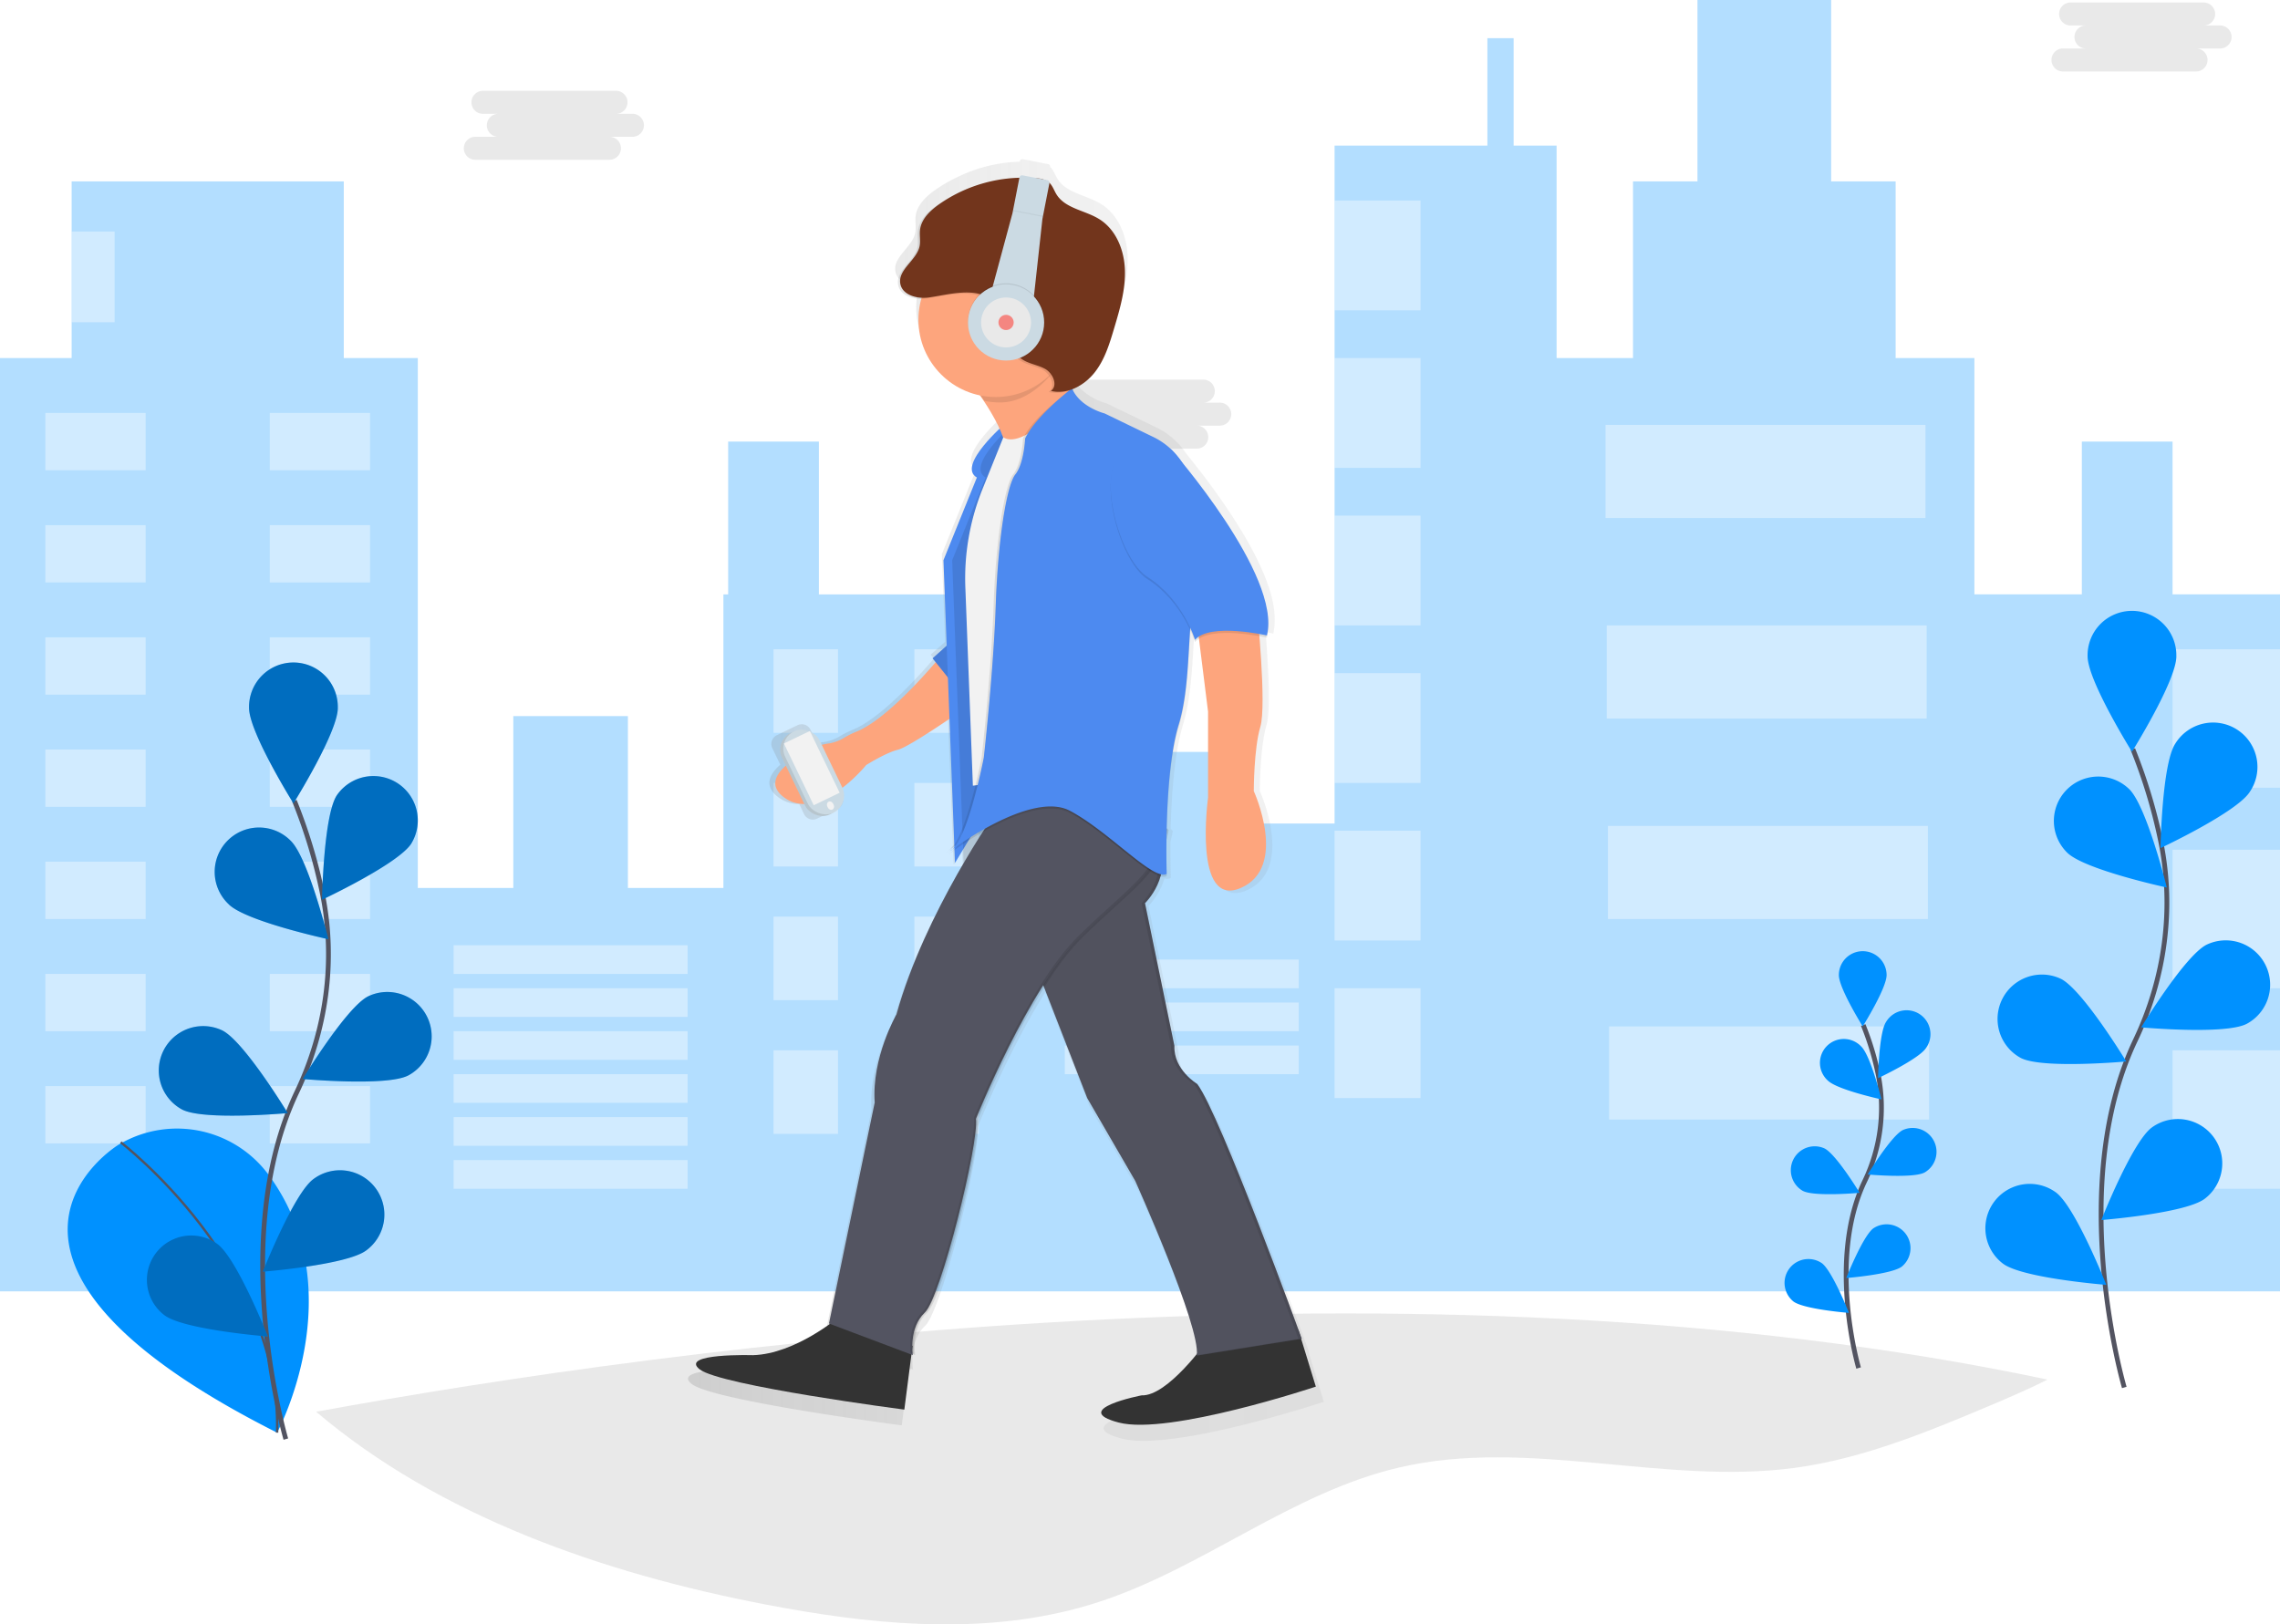 <svg id="a1e1094a-0c8c-49ef-9e46-7b691cb0c375" data-name="Layer 1" xmlns="http://www.w3.org/2000/svg" xmlns:xlink="http://www.w3.org/1999/xlink" width="955" height="680.5">
  <defs>
    <linearGradient id="24f03e8c-5c7e-4fae-8483-b5d808403054" x1="410.65" y1="444.9" x2="677" y2="444.9" gradientUnits="userSpaceOnUse">
      <stop offset="0" stop-color="gray" stop-opacity=".25"/>
      <stop offset=".54" stop-color="gray" stop-opacity=".12"/>
      <stop offset="1" stop-color="gray" stop-opacity=".1"/>
    </linearGradient>
    <linearGradient id="00c9c3cb-352a-4ad1-9ec3-c89fe8d1d33c" x1="518.88" y1="466.38" x2="520.07" y2="466.38" xlink:href="#24f03e8c-5c7e-4fae-8483-b5d808403054"/>
    <linearGradient id="120917fe-dde0-4ef5-b791-4b8cdc7eaea0" x1="519.81" y1="467.31" x2="521.01" y2="467.31" xlink:href="#24f03e8c-5c7e-4fae-8483-b5d808403054"/>
    <linearGradient id="d6588c0b-28b1-4044-81f0-862b52dadcf0" x1="519.81" y1="466.38" x2="521.01" y2="466.38" xlink:href="#24f03e8c-5c7e-4fae-8483-b5d808403054"/>
  </defs>
  <path d="M980.07 687.7c-7.12 3.67-14.58 6.84-21.94 10-27.19 11.48-54.79 23.06-84 27-54.86 7.3-111.47-12.7-165.37-.22-45.15 10.42-82.49 42.35-126.6 56.57-20.51 6.61-41.85 9.2-63.38 9.2H516q-4-.05-7.94-.2c-21.83-.82-43.75-4.05-65.15-8.18-67.57-13-136.34-36.83-188-80.7 150.42-27.48 460.27-69.66 725.16-13.47z" transform="translate(-122.5 -109.75)" fill="#252223" opacity=".1"/>
  <path fill="#0091ff" opacity=".3" d="M910 249v-64h-38v64h-45v-99h-33V76h-27V0h-56v76h-27v74h-32V61h-18V16h-11v45h-64v284h-49v-30h-30v30h-49v-96h-88v-64h-38v64h-2v123h-40v-72h-48v72h-40V150h-31V76H30v74H0v391h955V249h-45z"/>
  <path fill="#fff" opacity=".4" d="M19 173h42v24H19z"/>
  <path transform="rotate(-180 195.25 239.875)" fill="#fff" opacity=".4" d="M235.5 282.75h42v24h-42z"/>
  <path fill="#fff" opacity=".4" d="M19 220h42v24H19z"/>
  <path transform="rotate(-180 195.25 286.875)" fill="#fff" opacity=".4" d="M235.5 329.75h42v24h-42z"/>
  <path fill="#fff" opacity=".4" d="M19 267h42v24H19z"/>
  <path transform="rotate(-180 195.25 333.875)" fill="#fff" opacity=".4" d="M235.5 376.75h42v24h-42z"/>
  <path fill="#fff" opacity=".4" d="M19 314h42v24H19z"/>
  <path transform="rotate(-180 195.25 380.875)" fill="#fff" opacity=".4" d="M235.5 423.75h42v24h-42z"/>
  <path fill="#fff" opacity=".4" d="M19 361h42v24H19z"/>
  <path transform="rotate(-180 195.25 427.875)" fill="#fff" opacity=".4" d="M235.5 470.75h42v24h-42z"/>
  <path fill="#fff" opacity=".4" d="M19 408h42v24H19z"/>
  <path transform="rotate(-180 195.25 474.875)" fill="#fff" opacity=".4" d="M235.5 517.75h42v24h-42z"/>
  <path fill="#fff" opacity=".4" d="M19 455h42v24H19z"/>
  <path transform="rotate(-180 195.25 521.875)" fill="#fff" opacity=".4" d="M235.5 564.75h42v24h-42z"/>
  <path fill="#fff" opacity=".4" d="M190 396h98v12h-98zM190 414h98v12h-98zM190 432h98v12h-98zM446 402h98v12h-98zM446 420h98v12h-98zM446 438h98v12h-98zM190 450h98v12h-98zM190 468h98v12h-98zM190 486h98v12h-98zM324 272h27v35h-27z"/>
  <path transform="rotate(-180 457.75 344.375)" fill="#fff" opacity=".4" d="M505.5 381.75h27v35h-27z"/>
  <path fill="#fff" opacity=".4" d="M324 328h27v35h-27z"/>
  <path transform="rotate(-180 457.75 400.375)" fill="#fff" opacity=".4" d="M505.5 437.75h27v35h-27z"/>
  <path fill="#fff" opacity=".4" d="M324 384h27v35h-27z"/>
  <path transform="rotate(-180 457.75 456.375)" fill="#fff" opacity=".4" d="M505.5 493.75h27v35h-27z"/>
  <path fill="#fff" opacity=".4" d="M324 440h27v35h-27z"/>
  <path transform="rotate(-180 457.75 512.375)" fill="#fff" opacity=".4" d="M505.5 549.75h27v35h-27z"/>
  <path fill="#fff" opacity=".4" d="M559 84h36v46h-36zM559 150h36v46h-36zM559 216h36v46h-36zM559 282h36v46h-36zM559 348h36v46h-36zM559 414h36v46h-36zM672.5 178h134v39h-134zM673 262h134v39H673zM673.5 346h134v39h-134zM674 430h134v39H674zM30 97h18v38H30zM910 272h45v58h-45zM910 356h45v58h-45zM910 440h45v58h-45z"/>
  <path d="M172.17 589.3s-78.73 47.5 66.4 120.63c0 0 32-59.36-3.38-107.76a47.66 47.66 0 0 0-61.83-13.55z" transform="translate(-122.5 -109.75)" fill="#0091ff"/>
  <path d="M173.08 588.3s67.37 51.55 65.49 121.63" transform="translate(-122.5 -109.75)" fill="none" stroke="#535461" stroke-miterlimit="10"/>
  <path d="M119.73 602.88s-24.67-83.76 4.63-145.41c12.3-25.87 16.38-54.92 10.7-83a222.5 222.5 0 0 0-11.75-39" fill="none" stroke="#535461" stroke-miterlimit="10" stroke-width="2"/>
  <path d="M264 406.31c0 10.27-18.59 40-18.59 40s-18.59-29.77-18.59-40a18.59 18.59 0 1 1 37.17 0zM294.76 463.17c-5.58 8.62-37.36 23.5-37.36 23.5s.58-35.09 6.16-43.71a18.59 18.59 0 0 1 31.2 20.2zM293.41 560.34c-9.17 4.62-44.11 1.43-44.11 1.43s18.21-30 27.38-34.62a18.59 18.59 0 0 1 16.74 33.19zM275.84 633.63c-8.25 6.1-43.24 8.86-43.24 8.86s12.88-32.64 21.13-38.75a18.59 18.59 0 1 1 22.11 29.89zM218.37 488.66c7.36 7.15 41.67 14.56 41.67 14.56s-8.4-34.07-15.76-41.23a18.59 18.59 0 1 0-25.9 26.66zM198.91 574.63c9.17 4.62 44.11 1.43 44.11 1.43s-18.21-30-27.38-34.62a18.59 18.59 0 0 0-16.74 33.19zM191.46 660.79c8.25 6.1 43.24 8.86 43.24 8.86S221.82 637 213.56 630.9a18.59 18.59 0 0 0-22.11 29.89z" transform="translate(-122.5 -109.75)" fill="#0091ff"/>
  <path d="M264 406.31c0 10.27-18.59 40-18.59 40s-18.59-29.77-18.59-40a18.59 18.59 0 1 1 37.17 0zM294.76 463.17c-5.58 8.62-37.36 23.5-37.36 23.5s.58-35.09 6.16-43.71a18.59 18.59 0 0 1 31.2 20.2zM293.41 560.34c-9.17 4.62-44.11 1.43-44.11 1.43s18.21-30 27.38-34.62a18.59 18.59 0 0 1 16.74 33.19zM275.84 633.63c-8.25 6.1-43.24 8.86-43.24 8.86s12.88-32.64 21.13-38.75a18.59 18.59 0 1 1 22.11 29.89zM218.37 488.66c7.36 7.15 41.67 14.56 41.67 14.56s-8.4-34.07-15.76-41.23a18.59 18.59 0 1 0-25.9 26.66zM198.91 574.63c9.17 4.62 44.11 1.43 44.11 1.43s-18.21-30-27.38-34.62a18.59 18.59 0 0 0-16.74 33.19zM191.46 660.79c8.25 6.1 43.24 8.86 43.24 8.86S221.82 637 213.56 630.9a18.59 18.59 0 0 0-22.11 29.89z" transform="translate(-122.5 -109.75)" opacity=".25"/>
  <path d="M889.78 581.25s-24.67-83.76 4.63-145.41c12.3-25.87 16.38-54.92 10.7-83a222.5 222.5 0 0 0-11.75-39" fill="none" stroke="#535461" stroke-miterlimit="10" stroke-width="2"/>
  <path d="M1034.09 384.68c0 10.27-18.59 40-18.59 40s-18.59-29.77-18.59-40a18.59 18.59 0 1 1 37.17 0zM1064.81 441.54c-5.58 8.62-37.36 23.5-37.36 23.5s.58-35.09 6.16-43.71a18.59 18.59 0 1 1 31.2 20.2zM1063.47 538.71c-9.17 4.62-44.11 1.43-44.11 1.43s18.21-30 27.38-34.62a18.59 18.59 0 0 1 16.74 33.19zM1045.9 612c-8.25 6.1-43.24 8.86-43.24 8.86s12.88-32.64 21.13-38.75A18.59 18.59 0 0 1 1045.9 612zM988.42 467c7.36 7.15 41.67 14.56 41.67 14.56s-8.4-34.07-15.76-41.23A18.59 18.59 0 0 0 988.42 467zM969 553c9.17 4.62 44.11 1.43 44.11 1.43s-18.21-30-27.38-34.62A18.59 18.59 0 0 0 969 553zM961.51 639.16c8.25 6.1 43.24 8.86 43.24 8.86s-12.88-32.64-21.13-38.75a18.59 18.59 0 0 0-22.11 29.89z" transform="translate(-122.5 -109.75)" fill="#0091ff"/>
  <path d="M778.5 573.1s-13.26-45 2.49-78.14a71.09 71.09 0 0 0 5.75-44.6 119.57 119.57 0 0 0-6.31-20.93" fill="none" stroke="#535461" stroke-miterlimit="10" stroke-width="2"/>
  <path d="M912.72 518.23c0 5.52-10 21.51-10 21.51s-10-16-10-21.51a10 10 0 0 1 20 0zM929.23 548.79c-3 4.63-20.08 12.63-20.08 12.63s.31-18.86 3.31-23.49a10 10 0 1 1 16.77 10.86zM928.51 601c-4.93 2.48-23.71.77-23.71.77s9.79-16.12 14.71-18.6a10 10 0 0 1 9 17.84zM919.06 640.39c-4.44 3.28-23.24 4.76-23.24 4.76s6.92-17.54 11.36-20.82a10 10 0 0 1 11.88 16.06zM888.18 562.49c4 3.84 22.39 7.83 22.39 7.83s-4.51-18.31-8.47-22.15a10 10 0 1 0-13.92 14.33zM877.72 608.69c4.93 2.48 23.71.77 23.71.77s-9.79-16.12-14.71-18.6a10 10 0 0 0-9 17.84zM873.72 655c4.44 3.28 23.24 4.76 23.24 4.76s-6.96-17.55-11.36-20.83A10 10 0 0 0 873.72 655z" transform="translate(-122.5 -109.75)" fill="#0091ff"/>
  <path d="M387.18 157.43h-6.88a4.82 4.82 0 1 0 0-9.63h-55.73a4.82 4.82 0 0 0 0 9.63h6.88a4.82 4.82 0 1 0 0 9.63h-9.63a4.82 4.82 0 1 0 0 9.63h55.73a4.82 4.82 0 1 0 0-9.63h9.63a4.82 4.82 0 1 0 0-9.63zM633.18 278.43h-6.88a4.82 4.82 0 1 0 0-9.63h-55.73a4.82 4.82 0 0 0 0 9.63h6.88a4.82 4.82 0 1 0 0 9.63h-9.63a4.82 4.82 0 1 0 0 9.63h55.73a4.82 4.82 0 1 0 0-9.63h9.63a4.82 4.82 0 1 0 0-9.63zM1052.18 120.43h-6.88a4.82 4.82 0 1 0 0-9.63h-55.73a4.82 4.82 0 0 0 0 9.63h6.88a4.82 4.82 0 1 0 0 9.63h-9.63a4.82 4.82 0 1 0 0 9.63h55.73a4.82 4.82 0 0 0 0-9.63h9.63a4.82 4.82 0 1 0 0-9.63z" transform="translate(-122.5 -109.75)" fill="#252223" opacity=".1"/>
  <path d="M670.7 676.43h.22S635.83 580 626 566.93c0 0-10.29-6.08-9.82-16.37l-12.63-61.28s.19-.19.51-.54l.27-.3.31-.36a29.35 29.35 0 0 0 4.19-6.59l.2-.46a25.27 25.27 0 0 0 1.18-3.31 3.49 3.49 0 0 0 2.69-.14v-.92s-.12-3.63-.13-9.31v-5.13c.39-1.41.72-2.89 1-4.47l-.51-.24v-.23l-.43-.2c.35-13.45 1.49-30.64 4.78-42.35q.17-.62.36-1.23c3.89-12.79 4-28.4 5-41.6a42.42 42.42 0 0 1 2 5.11 7.81 7.81 0 0 1 1.69-1.43l3.92 31.37v37s-6.55 47.72 14 38.83 5.61-41.64 5.61-41.64 0-18.24 2.81-27.6c1.85-6.16.66-26.08-.38-39 2 .35 3.18.63 3.18.63a21.88 21.88 0 0 0 .61-5.73c.43-21.57-26.17-56.32-37-69.58a31.09 31.09 0 0 0-12.49-11l-20.81-10.08s-9.83-2.4-13.66-10c0-.13-.07-.26-.1-.39q.65-.29 1.28-.63a23.06 23.06 0 0 0 8.14-6.54c4.43-5.63 6.55-12.68 8.57-19.55 2.38-8.08 4.78-16.33 4.46-24.75s-3.86-17.17-11-21.64c-6.1-3.82-14.61-4.54-18.4-10.66-1-1.65-1.64-3.61-3-4.94a1.14 1.14 0 0 0-.92-1.18L551 176.44a1.14 1.14 0 0 0-1.34.9v.15a63.38 63.38 0 0 0-26.93 6.84 61.28 61.28 0 0 0-8.52 5c-3.85 2.72-7.64 6.33-8.19 11-.27 2.33.29 4.72-.18 7-1.27 6.11-9.46 10.09-8.26 16.22.81 4.16 5.52 5.95 9.93 6a33.22 33.22 0 0 0 25.25 41.48 95.94 95.94 0 0 1 8.4 14.3c-5.39 5.12-16.68 17-9.76 21L517 341.91l1.4 36.67-6.07 5.42 1.33 1.66c-6.8 7.92-22.54 25.23-34.05 29.84a35.58 35.58 0 0 0-4.8 2.36 19.37 19.37 0 0 1-6.89 2.7 19 19 0 0 0-3.16.62l-2.75-5.7a4.1 4.1 0 0 0-5.48-1.91l-1.69.81-4 1.93-1.67.81-1.26.61a4.1 4.1 0 0 0-1.91 5.47l3.33 6.9c-4.73 4.17-7.05 9.15-.6 13.79a14 14 0 0 0 8.55 2.7l2 4.19a4.1 4.1 0 0 0 5.48 1.91l2.93-1.42 5.68-2.74a4.1 4.1 0 0 0 1.91-5.48l-1.66-3.45a67.68 67.68 0 0 0 10.16-9.75s8.54-5.35 13.57-6.55c3.33-.79 15-8.46 22.24-13.32l2.06 54a11.46 11.46 0 0 1-1.58 1.94l1.61-1.14v.4a8.91 8.91 0 0 1-.69.74l.7-.5v.65a9 9 0 0 1-.73.78l.74-.52.3 5.67 3.52-5.84.22 5.84.82-1.36c-9.88 16.79-22.75 41.51-29.63 66.38 0 0-10.76 18.71-9.36 37.89l-19.65 95 .38.14c-6.4 4.62-19.89 13.09-33.12 13.43 0 0-31.81-.94-22.92 6.08s87.95 17.31 87.95 17.31l3-23.65.7.26v-.37l1 .37S503 671.72 510 665.17s23.39-73 22-83.27c0 0 12.56-31.39 28.28-56.42L578.76 573l20.58 35.55s27.38 60.88 26.5 74.44c-5.75 7-16 18-23.69 17.71 0 0-31.34 6.08-9.82 11.7S677 697 677 697zm-137-217.66l.19-.11c-1 1.51-2 3.18-3.14 5z" transform="translate(-122.5 -109.75)" fill="url(#24f03e8c-5c7e-4fae-8483-b5d808403054)"/>
  <path d="M520.07 465.94c-.77.56-1.19.87-1.19.87a5.07 5.07 0 0 0 1.19-.87z" transform="translate(-122.5 -109.75)" fill="url(#00c9c3cb-352a-4ad1-9ec3-c89fe8d1d33c)"/>
  <path d="M521 466.88c-.77.56-1.19.87-1.19.87a5.07 5.07 0 0 0 1.19-.87z" transform="translate(-122.5 -109.75)" fill="url(#120917fe-dde0-4ef5-b791-4b8cdc7eaea0)"/>
  <path d="M521 465.94c-.77.56-1.19.87-1.19.87a5.07 5.07 0 0 0 1.19-.87z" transform="translate(-122.5 -109.75)" fill="url(#d6588c0b-28b1-4044-81f0-862b52dadcf0)"/>
  <path d="M628.05 671.5s-16.42 23.26-27.37 22.8c0 0-30.56 5.93-9.58 11.4s82.55-15.05 82.55-15.05l-7.32-23.85z" transform="translate(-122.5 -109.75)" fill="#333"/>
  <path d="M554.62 510l23.26 59.75L598 604.46s27.59 61.34 25.77 73.2l44-7.07s-34.21-94-43.78-106.72c0 0-10-5.93-9.58-16l-12.31-59.75s12-11.56 5.28-26q-.51-1.11-1.18-2.24c-9.2-15.51-43.82-6.88-43.82-6.88z" transform="translate(-122.5 -109.75)" fill="#535461"/>
  <path d="M554.62 510l23.26 59.75L598 604.46s27.59 61.34 25.77 73.2l44-7.07s-34.21-94-43.78-106.72c0 0-10-5.93-9.58-16l-12.31-59.75s12-11.56 5.28-26q-.51-1.11-1.18-2.24c-9.2-15.51-43.82-6.88-43.82-6.88z" transform="translate(-122.5 -109.75)" opacity=".03"/>
  <path d="M623.95 563.87s-10-5.93-9.58-16l-12.31-59.75s12-11.56 5.28-26q-.51-1.11-1.18-2.24c-4.42-7.52-14.86-9.36-24.43-9.25 9.18.08 18.84 2.09 23.06 9.25q.67 1.13 1.18 2.24c6.69 14.48-5.28 26-5.28 26L613 547.9c-.46 10 9.58 16 9.58 16 9.58 12.77 43.78 106.72 43.78 106.72l-42.62 6.85v.22l44-7.07s-34.21-93.98-43.79-106.75z" transform="translate(-122.5 -109.75)" opacity=".1"/>
  <path d="M473.9 661.47s-18.24 15.51-36 16c0 0-31-.91-22.35 5.93s85.74 16.88 85.74 16.88l3.43-26.69z" transform="translate(-122.5 -109.75)" fill="#333"/>
  <path d="M540.94 449.39s-30.1 42.42-42 85.29c0 0-10.49 18.24-9.12 36.94l-19.12 92.59 35.12 13.23s-1.82-11.4 5-17.79 22.8-71.15 21.44-81.18c0 0 21.89-54.73 43.78-76.17s32.79-26.38 36-44.89c.02 0-51.49-24.9-71.1-8.02z" transform="translate(-122.5 -109.75)" opacity=".1"/>
  <path d="M540 449.39s-30.1 42.42-42 85.29c0 0-10.49 18.24-9.12 36.94l-19.16 92.59 35.12 13.23s-1.82-11.4 5-17.79 22.8-71.15 21.44-81.18c0 0 21.89-54.73 43.78-76.17s32.79-26.38 36-44.89c.09 0-51.42-24.9-71.06-8.02z" transform="translate(-122.5 -109.75)" fill="#535461"/>
  <path d="M559.47 443.07c22.61.27 50.77 13.88 50.77 13.88-3.22 18.51-14.11 23.45-36 44.89S530.45 578 530.45 578c1.37 10-14.59 74.8-21.44 81.18-6 5.56-5.34 14.91-5.09 17.25l1.44.54s-1.82-11.4 5-17.79S533.19 588 531.82 578c0 0 21.89-54.73 43.78-76.17s32.79-26.38 36-44.89c.01.06-29.31-14.15-52.13-13.87z" transform="translate(-122.5 -109.75)" opacity=".1"/>
  <path d="M517.68 383.26s-21.77 27.11-36.46 33a34.69 34.69 0 0 0-4.68 2.3 18.89 18.89 0 0 1-6.72 2.63 16.47 16.47 0 0 0-5.09 1.34c-7.64 3.52-25.26 13-13.63 21.4 14.59 10.49 34.21-13.68 34.21-13.68s8.33-5.22 13.23-6.39S525.89 407 525.89 407z" transform="translate(-122.5 -109.75)" fill="#fda57d"/>
  <path fill="#4d8af0" d="M399.28 268.03l-8.66 7.76 12.77 15.96-4.11-23.72z"/>
  <path d="M399.28 268.03l-8.66 7.76 12.77 15.96-4.11-23.72z" opacity=".1"/>
  <path d="M543.74 287s-20.76 17.79-12.07 22.8l-14 34.66 4.83 126.79 19.79-32.84-13.52-71.15s-3.86-42.42 7.24-52.45l10.62-21z" transform="translate(-122.5 -109.75)" fill="#4d8af0"/>
  <path d="M547.39 287s-20.76 17.79-12.07 22.8l-14 34.66 4.83 126.79 19.79-32.84-13.52-71.15s-3.86-42.42 7.24-52.45l10.62-21z" transform="translate(-122.5 -109.75)" opacity=".1"/>
  <path d="M527.71 268.32s16.88 20.52 16.42 32.38 31.93-20.52 31.93-20.52-12.31-15.05-9.12-31-39.23 19.14-39.23 19.14zM623.95 371.4l4.56 36.49v36s-6.39 46.52 13.68 37.86 5.47-40.59 5.47-40.59 0-17.79 2.74-26.91S649 365 649 365z" transform="translate(-122.5 -109.75)" fill="#fda57d"/>
  <path d="M561.46 285.2s-12.31 11.86-18.7 7.75L534 314.72a100 100 0 0 0-7.12 41.94L530 438.9l13.68-1.82 4.56-78 6.84-47.43z" transform="translate(-122.5 -109.75)" fill="#f2f2f2"/>
  <path d="M571.73 272.66s-16.2 11.17-20.73 20.75c0 0-.46 10.49-4.1 15.05s-7.3 27.37-8.21 54.73-5 63.85-5 63.85-6.84 35.57-14.14 39.22c0 0 33.75-25.54 50.17-16.88s35.12 29.65 40.59 26.45c0 0-1.32-40 4.67-61.29q.17-.61.35-1.19c6.39-21 2.28-49.71 9.58-62 0 0 0-22.29-4.21-38.94a30.09 30.09 0 0 0-16.1-19.65l-20.28-9.82s-10.77-1.62-12.59-10.28z" transform="translate(-122.5 -109.75)" opacity=".1"/>
  <path d="M571.73 272.66s-15.28 12.09-19.84 21.66c0 0-.46 10.49-4.1 15.05s-7.3 27.37-8.21 54.73-5 63.85-5 63.85-6.84 35.57-14.14 39.22c0 0 33.75-25.54 50.17-16.88s35.12 29.65 40.59 26.45c0 0-1.32-40 4.67-61.29q.17-.61.35-1.19c6.39-21 2.28-49.71 9.58-62 0 0 0-22.29-4.21-38.94a30.09 30.09 0 0 0-16.1-19.65l-20.28-9.82s-11.66-2.53-13.48-11.19z" transform="translate(-122.5 -109.75)" opacity=".1"/>
  <path d="M571.5 272.43s-15.05 11.4-19.61 21c0 0-.46 10.49-4.1 15.05s-7.3 27.37-8.21 54.73-5 63.85-5 63.85-6.84 35.57-14.14 39.22c0 0 33.75-25.54 50.17-16.88s35.09 29.6 40.57 26.44c0 0-1.32-40 4.67-61.29q.17-.61.35-1.19c6.39-21 2.28-49.71 9.58-62 0 0 0-22.29-4.21-38.94a30.09 30.09 0 0 0-16.1-19.65l-20.28-9.82s-10.27-2.54-13.69-10.52z" transform="translate(-122.5 -109.75)" fill="#4d8af0"/>
  <path d="M613.23 299.11s46.29 52.68 39.91 77.76c0 0-23.72-5.47-30.1 1.82 0 0-5-16.88-20.07-26.45s-28.97-70.92 10.26-53.13z" transform="translate(-122.5 -109.75)" opacity=".1"/>
  <path d="M613.23 298.2s46.29 52.68 39.91 77.76c0 0-23.72-5.47-30.1 1.82 0 0-5-16.88-20.07-26.45S574 280.41 613.23 298.2z" transform="translate(-122.5 -109.75)" fill="#4d8af0"/>
  <path d="M568.08 259.43c-.72-3.68-.12-4 .68-8 3.19-16-39.22 19.16-39.22 19.16s2.36 2.87 5.29 7.09a32.52 32.52 0 0 0 6.57.67c11.6.01 20.95-9.78 26.68-18.92z" transform="translate(-122.5 -109.75)" opacity=".1"/>
  <circle cx="417.07" cy="133.94" r="32.38" fill="#fda57d"/>
  <path d="M510.48 234.83c-4.77.64-10.85-1-11.77-5.67-1.16-6 6.82-9.85 8.06-15.81.46-2.24-.09-4.57.18-6.83.54-4.57 4.23-8.08 8-10.74a61.41 61.41 0 0 1 40.84-10.88 9.17 9.17 0 0 1 5.06 1.6c1.57 1.29 2.18 3.39 3.25 5.12 3.7 6 12 6.67 17.94 10.39 7 4.35 10.41 12.89 10.72 21.09s-2 16.25-4.35 24.13c-2 6.7-4 13.58-8.36 19.06s-11.49 9.32-18.28 7.67c3.11-2.24.85-7.44-2.52-9.27s-7.55-2.14-10.43-4.66-3.74-6.64-4.68-10.39c-1.18-4.73-2.9-9.53-6.35-13-6.79-6.75-19-2.93-27.31-1.81z" transform="translate(-122.5 -109.75)" opacity=".1"/>
  <path d="M511.39 234.38c-4.77.64-10.85-1-11.77-5.67-1.16-6 6.82-9.85 8.06-15.81.46-2.24-.09-4.57.18-6.83.54-4.57 4.23-8.08 8-10.74a61.41 61.41 0 0 1 40.84-10.88 9.17 9.17 0 0 1 5.06 1.6c1.57 1.29 2.18 3.39 3.25 5.12 3.7 6 12 6.67 17.94 10.39 7 4.35 10.41 12.89 10.72 21.09s-2 16.25-4.35 24.13c-2 6.7-4 13.58-8.36 19.06s-11.49 9.32-18.28 7.67c3.11-2.24.85-7.44-2.52-9.27s-7.55-2.14-10.43-4.66-3.73-6.64-4.73-10.39c-1.18-4.73-2.9-9.53-6.35-13-6.73-6.76-18.95-2.93-27.26-1.81z" transform="translate(-122.5 -109.75)" fill="#72351c"/>
  <path d="M559.12 201.52l2.93-15a1.11 1.11 0 0 0-.88-1.31l-10.35-2a1.11 1.11 0 0 0-1.31.88l-2.93 15-10 37.08 18.35 3.58z" transform="translate(-122.5 -109.75)" fill="#cbdae3"/>
  <circle cx="421.4" cy="134.63" r="15.96" opacity=".1"/>
  <circle cx="421.4" cy="135.08" r="15.96" fill="#cbdae3"/>
  <circle cx="421.4" cy="135.08" r="10.46" fill="#e9e9e9"/>
  <circle cx="421.4" cy="135.08" r="3.19" fill="#f48681"/>
  <path transform="rotate(11.05 1059.224 -488.86)" opacity=".05" d="M546.68 198.95h12.77v.46h-12.77z"/>
  <rect x="454.15" y="414.9" width="15.51" height="37.86" rx="7.75" ry="7.75" transform="rotate(-25.74 160.567 647.087)" fill="#cbdae3"/>
  <rect x="454.15" y="414.9" width="15.51" height="37.86" rx="7.75" ry="7.75" transform="rotate(-25.74 160.567 647.087)" opacity=".1"/>
  <rect x="455.36" y="414.2" width="15.96" height="37.86" rx="7.98" ry="7.98" transform="rotate(-25.74 162.017 646.383)" fill="#cbdae3"/>
  <path transform="rotate(-25.74 161.216 644.749)" fill="#f2f2f2" d="M456.51 417.12h12.06v28.73h-12.06z"/>
  <ellipse cx="470.38" cy="447.2" rx="1.37" ry="1.82" transform="rotate(-25.74 169.067 660.474)" fill="#f2f2f2"/>
</svg>
